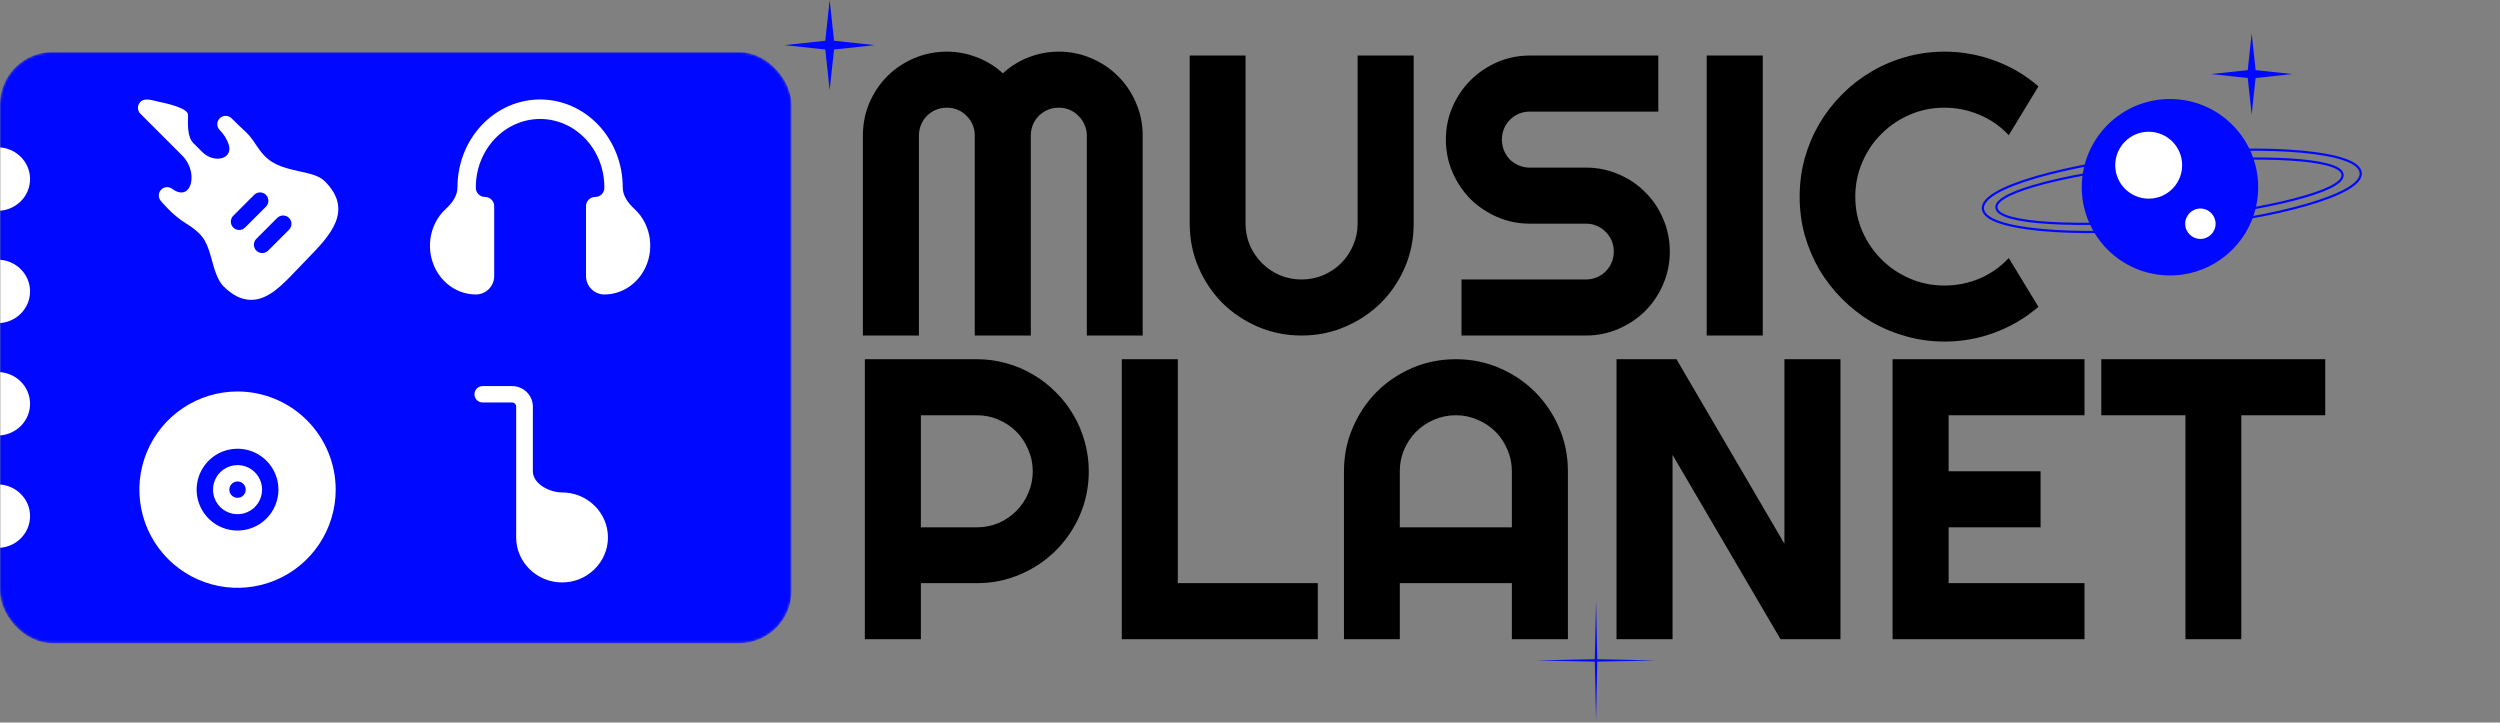 <svg width="955" height="276" viewBox="0 0 955 276" fill="none" xmlns="http://www.w3.org/2000/svg">
<rect x="0" y="0" width="955" height="276" fill="#808080" stroke="none"/>
<path d="M436.499 128.169H415.169V51.797C415.169 50.306 414.87 48.914 414.274 47.621C413.727 46.328 412.956 45.209 411.962 44.265C411.017 43.27 409.898 42.5 408.606 41.953C407.313 41.406 405.921 41.132 404.429 41.132C402.937 41.132 401.545 41.406 400.252 41.953C398.96 42.5 397.816 43.27 396.822 44.265C395.877 45.209 395.131 46.328 394.584 47.621C394.037 48.914 393.764 50.306 393.764 51.797V128.169H372.359V51.797C372.359 50.306 372.086 48.914 371.539 47.621C370.992 46.328 370.221 45.209 369.227 44.265C368.282 43.27 367.163 42.5 365.87 41.953C364.578 41.406 363.185 41.132 361.694 41.132C360.202 41.132 358.81 41.406 357.517 41.953C356.224 42.5 355.081 43.27 354.086 44.265C353.142 45.209 352.396 46.328 351.849 47.621C351.302 48.914 351.029 50.306 351.029 51.797V128.169H329.624V51.797C329.624 47.372 330.444 43.221 332.085 39.342C333.775 35.414 336.063 32.008 338.946 29.125C341.88 26.191 345.286 23.904 349.164 22.263C353.092 20.573 357.269 19.727 361.694 19.727C365.671 19.727 369.5 20.448 373.179 21.89C376.859 23.282 380.165 25.321 383.099 28.006C386.032 25.321 389.314 23.282 392.943 21.89C396.623 20.448 400.451 19.727 404.429 19.727C408.854 19.727 413.006 20.573 416.884 22.263C420.812 23.904 424.218 26.191 427.102 29.125C430.035 32.008 432.323 35.414 433.963 39.342C435.654 43.221 436.499 47.372 436.499 51.797V128.169ZM540.018 85.434C540.018 91.35 538.9 96.919 536.662 102.14C534.425 107.311 531.367 111.836 527.489 115.714C523.61 119.542 519.061 122.575 513.84 124.813C508.669 127.05 503.125 128.169 497.209 128.169C491.292 128.169 485.723 127.05 480.502 124.813C475.331 122.575 470.807 119.542 466.928 115.714C463.1 111.836 460.067 107.311 457.829 102.14C455.592 96.919 454.473 91.35 454.473 85.434V21.219H475.804V85.434C475.804 88.367 476.351 91.127 477.444 93.712C478.588 96.298 480.129 98.56 482.068 100.499C484.008 102.438 486.27 103.98 488.855 105.123C491.491 106.217 494.275 106.764 497.209 106.764C500.142 106.764 502.902 106.217 505.487 105.123C508.122 103.98 510.409 102.438 512.349 100.499C514.288 98.56 515.804 96.298 516.898 93.712C518.042 91.127 518.613 88.367 518.613 85.434V21.219H540.018V85.434ZM552.324 53.289C552.324 48.864 553.17 44.712 554.86 40.834C556.551 36.956 558.838 33.575 561.722 30.691C564.655 27.757 568.061 25.445 571.939 23.755C575.817 22.064 579.969 21.219 584.394 21.219H633.469V42.624H584.394C582.903 42.624 581.511 42.897 580.218 43.444C578.925 43.991 577.781 44.762 576.787 45.756C575.842 46.701 575.097 47.82 574.55 49.112C574.003 50.405 573.729 51.797 573.729 53.289C573.729 54.781 574.003 56.198 574.55 57.54C575.097 58.833 575.842 59.977 576.787 60.971C577.781 61.916 578.925 62.661 580.218 63.208C581.511 63.755 582.903 64.029 584.394 64.029H605.799C610.224 64.029 614.376 64.874 618.254 66.565C622.182 68.205 625.588 70.493 628.472 73.426C631.406 76.31 633.693 79.716 635.334 83.644C637.024 87.522 637.869 91.674 637.869 96.099C637.869 100.524 637.024 104.676 635.334 108.554C633.693 112.432 631.406 115.838 628.472 118.772C625.588 121.655 622.182 123.943 618.254 125.633C614.376 127.324 610.224 128.169 605.799 128.169H558.291V106.764H605.799C607.291 106.764 608.683 106.491 609.976 105.944C611.269 105.397 612.387 104.651 613.332 103.706C614.326 102.712 615.097 101.568 615.644 100.275C616.191 98.983 616.464 97.591 616.464 96.099C616.464 94.607 616.191 93.215 615.644 91.922C615.097 90.63 614.326 89.511 613.332 88.566C612.387 87.572 611.269 86.801 609.976 86.254C608.683 85.707 607.291 85.434 605.799 85.434H584.394C579.969 85.434 575.817 84.588 571.939 82.898C568.061 81.207 564.655 78.92 561.722 76.036C558.838 73.103 556.551 69.697 554.86 65.819C553.17 61.891 552.324 57.714 552.324 53.289ZM673.37 128.169H651.965V21.219H673.37V128.169ZM778.679 117.205C773.707 121.481 768.139 124.763 761.973 127.05C755.808 129.337 749.419 130.481 742.806 130.481C737.734 130.481 732.837 129.81 728.113 128.467C723.439 127.175 719.039 125.335 714.912 122.948C710.835 120.512 707.106 117.603 703.725 114.222C700.344 110.841 697.435 107.112 694.999 103.035C692.612 98.908 690.748 94.508 689.405 89.834C688.112 85.111 687.466 80.213 687.466 75.141C687.466 70.07 688.112 65.172 689.405 60.449C690.748 55.725 692.612 51.325 694.999 47.248C697.435 43.121 700.344 39.367 703.725 35.986C707.106 32.605 710.835 29.721 714.912 27.335C719.039 24.898 723.439 23.034 728.113 21.741C732.837 20.399 737.734 19.727 742.806 19.727C749.419 19.727 755.808 20.871 761.973 23.158C768.139 25.395 773.707 28.677 778.679 33.003L767.343 51.648C764.211 48.267 760.506 45.682 756.23 43.892C751.954 42.052 747.479 41.132 742.806 41.132C738.082 41.132 733.657 42.027 729.53 43.817C725.403 45.607 721.799 48.044 718.716 51.126C715.633 54.159 713.197 57.764 711.407 61.941C709.617 66.067 708.722 70.468 708.722 75.141C708.722 79.815 709.617 84.216 711.407 88.342C713.197 92.419 715.633 95.999 718.716 99.082C721.799 102.165 725.403 104.601 729.53 106.391C733.657 108.181 738.082 109.076 742.806 109.076C747.479 109.076 751.954 108.181 756.23 106.391C760.506 104.551 764.211 101.941 767.343 98.56L778.679 117.205ZM351.774 158.624V201.434H373.179C376.113 201.434 378.872 200.887 381.458 199.793C384.043 198.649 386.306 197.108 388.245 195.169C390.184 193.23 391.7 190.967 392.794 188.382C393.938 185.747 394.51 182.962 394.51 180.029C394.51 177.095 393.938 174.336 392.794 171.75C391.7 169.115 390.184 166.828 388.245 164.889C386.306 162.95 384.043 161.433 381.458 160.339C378.872 159.196 376.113 158.624 373.179 158.624H351.774ZM351.774 244.169H330.37V137.219H373.179C377.107 137.219 380.886 137.741 384.516 138.785C388.145 139.78 391.526 141.222 394.659 143.111C397.841 144.951 400.725 147.188 403.31 149.823C405.946 152.409 408.183 155.293 410.023 158.475C411.912 161.657 413.354 165.063 414.348 168.692C415.393 172.322 415.915 176.101 415.915 180.029C415.915 185.896 414.796 191.44 412.558 196.66C410.321 201.831 407.263 206.356 403.385 210.234C399.507 214.113 394.957 217.17 389.736 219.408C384.565 221.645 379.046 222.764 373.179 222.764H351.774V244.169ZM503.399 244.169H428.519V137.219H449.924V222.764H503.399V244.169ZM577.533 201.434V180.029C577.533 177.095 576.961 174.336 575.817 171.75C574.724 169.115 573.207 166.828 571.268 164.889C569.329 162.95 567.042 161.433 564.407 160.339C561.821 159.196 559.061 158.624 556.128 158.624C553.194 158.624 550.41 159.196 547.775 160.339C545.189 161.433 542.927 162.95 540.988 164.889C539.049 166.828 537.507 169.115 536.364 171.75C535.27 174.336 534.723 177.095 534.723 180.029V201.434H577.533ZM598.938 244.169H577.533V222.764H534.723V244.169H513.393V180.029C513.393 174.112 514.511 168.568 516.749 163.397C518.986 158.176 522.019 153.627 525.848 149.749C529.726 145.87 534.251 142.813 539.422 140.575C544.642 138.338 550.211 137.219 556.128 137.219C562.045 137.219 567.589 138.338 572.76 140.575C577.98 142.813 582.53 145.87 586.408 149.749C590.286 153.627 593.344 158.176 595.582 163.397C597.819 168.568 598.938 174.112 598.938 180.029V244.169ZM703.054 244.169H680.157L638.913 173.764V244.169H617.509V137.219H640.405L681.649 207.699V137.219H703.054V244.169ZM796.281 244.169H722.967V137.219H796.281V158.624H744.372V180.029H779.5V201.434H744.372V222.764H796.281V244.169ZM856.17 244.169H834.839V158.624H802.695V137.219H888.24V158.624H856.17V244.169Z" fill="black"/>
<mask id="mask0_57_182" style="mask-type:alpha" maskUnits="userSpaceOnUse" x="0" y="19" width="303" height="227">
<rect y="19.91" width="302.356" height="225.81" rx="20" fill="white"/>
</mask>
<g mask="url(#mask0_57_182)">
<rect y="19.91" width="302.356" height="225.81" rx="20" fill="#0008FF"/>
<ellipse cx="-0.957" cy="68.399" rx="12.439" ry="12.13" fill="white"/>
<ellipse cx="-0.957" cy="111.321" rx="12.439" ry="12.13" fill="white"/>
<ellipse cx="-0.957" cy="154.244" rx="12.439" ry="12.13" fill="white"/>
<ellipse cx="-0.957" cy="197.167" rx="12.439" ry="12.13" fill="white"/>
<path d="M90.736 177.67C88.882 177.67 87.07 178.22 85.528 179.25C83.986 180.281 82.784 181.745 82.075 183.458C81.365 185.171 81.18 187.056 81.541 188.874C81.903 190.693 82.796 192.363 84.107 193.675C85.418 194.986 87.089 195.879 88.907 196.24C90.726 196.602 92.611 196.416 94.324 195.707C96.037 194.997 97.501 193.796 98.531 192.254C99.561 190.712 100.111 188.9 100.111 187.045C100.111 184.559 99.124 182.174 97.365 180.416C95.607 178.658 93.223 177.67 90.736 177.67ZM90.736 190.17C90.118 190.17 89.514 189.987 89 189.644C88.486 189.3 88.086 188.812 87.849 188.241C87.613 187.67 87.551 187.042 87.671 186.436C87.792 185.83 88.09 185.273 88.527 184.836C88.964 184.399 89.52 184.101 90.127 183.98C90.733 183.86 91.361 183.922 91.932 184.158C92.503 184.395 92.991 184.795 93.335 185.309C93.678 185.823 93.861 186.427 93.861 187.045C93.861 187.874 93.532 188.669 92.946 189.255C92.36 189.841 91.565 190.17 90.736 190.17ZM90.736 149.545C83.32 149.545 76.069 151.745 69.903 155.865C63.736 159.986 58.929 165.843 56.091 172.695C53.253 179.547 52.51 187.087 53.957 194.361C55.404 201.636 58.975 208.317 64.22 213.562C69.464 218.806 76.146 222.378 83.421 223.825C90.695 225.272 98.235 224.529 105.087 221.691C111.939 218.853 117.796 214.046 121.916 207.879C126.037 201.712 128.236 194.462 128.236 187.045C128.226 177.103 124.271 167.571 117.241 160.541C110.211 153.51 100.679 149.556 90.736 149.545ZM90.736 202.67C87.646 202.67 84.625 201.754 82.056 200.037C79.486 198.32 77.483 195.88 76.301 193.025C75.118 190.17 74.809 187.028 75.412 183.997C76.014 180.966 77.503 178.182 79.688 175.997C81.873 173.812 84.657 172.324 87.688 171.721C90.719 171.118 93.861 171.427 96.716 172.61C99.571 173.792 102.011 175.795 103.728 178.365C105.445 180.934 106.361 183.955 106.361 187.045C106.356 191.188 104.709 195.159 101.779 198.088C98.85 201.018 94.879 202.665 90.736 202.67Z" fill="white"/>
<path d="M53.625 38.933C55.399 37.159 58.377 38.415 60.835 38.913C65.23 39.805 71.82 41.533 71.82 43.881C71.82 47.429 71.401 52.208 73.91 54.717L77.278 58.087C81.786 62.597 89.454 60.811 87.238 54.831C86.543 52.958 85.445 51.202 83.942 49.699C83.32 49.077 83.008 48.26 83.008 47.444C83.008 46.627 83.32 45.81 83.942 45.188C85.189 43.941 87.204 43.941 88.45 45.188C90.491 47.23 91.801 48.442 92.757 49.329C95.021 51.424 95.652 52.069 98.219 55.947C101.646 61.131 104.895 63.229 112.123 64.939C113.012 65.15 113.867 65.338 114.686 65.516C118.576 66.368 121.933 67.105 124.101 69.271C135.291 80.467 125.905 90.125 117.626 98.645L113.758 102.667C107.742 108.998 102.545 114.466 96.07 114.545C96.019 114.545 95.971 114.545 95.923 114.545C92.311 114.545 88.862 112.852 85.383 109.372C83.129 107.117 81.933 103.158 80.607 98.211C78.78 91.41 76.915 88.954 70.628 85.069C65.852 82.119 61.564 76.913 61.386 76.693C60.365 75.446 60.435 73.634 61.548 72.47C62.661 71.306 64.465 71.156 65.76 72.119C73.053 77.562 76.089 65.911 69.654 59.475L53.625 43.444C52.379 42.197 52.379 40.181 53.625 38.933ZM97.922 95.736C98.544 96.358 99.36 96.67 100.176 96.67C100.993 96.67 101.809 96.358 102.431 95.736L110.401 87.761C111.648 86.514 111.648 84.498 110.401 83.251C109.154 82.004 107.139 82.004 105.893 83.251L97.922 91.225C96.676 92.473 96.676 94.489 97.922 95.736ZM89.113 86.922C89.735 87.544 90.551 87.857 91.367 87.857C92.184 87.857 93 87.544 93.621 86.922L101.592 78.948C102.839 77.701 102.839 75.685 101.592 74.438C100.345 73.191 98.331 73.191 97.084 74.438L89.113 82.412C87.867 83.659 87.867 85.675 89.113 86.922Z" fill="white"/>
<path d="M242.262 79.715C239.878 77.549 237.882 74.74 237.882 71.519C237.882 62.629 234.556 54.103 228.637 47.817C222.717 41.531 214.689 37.999 206.317 37.999C197.946 37.999 189.918 41.531 183.998 47.817C178.079 54.103 174.753 62.629 174.753 71.519C174.753 74.74 172.757 77.549 170.373 79.715C168.663 81.269 167.238 83.168 166.191 85.323C164.343 89.123 163.783 93.484 164.606 97.671C165.429 101.858 167.584 105.616 170.71 108.315C173.835 111.013 177.74 112.487 181.767 112.488C185.641 112.488 188.782 109.347 188.782 105.474V78.751C188.782 76.814 187.211 75.244 185.275 75.244C183.338 75.244 181.767 73.674 181.767 71.737V71.519C181.767 64.605 184.354 57.974 188.958 53.084C193.562 48.195 199.806 45.448 206.317 45.448C212.828 45.448 219.073 48.195 223.677 53.084C228.281 57.974 230.867 64.605 230.867 71.519V71.737C230.867 73.674 229.297 75.244 227.36 75.244C225.423 75.244 223.853 76.814 223.853 78.751V105.474C223.853 109.347 226.993 112.488 230.867 112.488C234.895 112.487 238.8 111.013 241.925 108.315C245.05 105.616 247.205 101.858 248.028 97.671C248.851 93.484 248.292 89.123 246.444 85.323C245.397 83.168 243.972 81.269 242.262 79.715Z" fill="white"/>
<path d="M195.58 147.488C199.976 147.488 203.549 150.991 203.549 155.3L203.549 179.989C203.549 184.829 209.866 188.113 214.705 188.113C224.37 188.113 232.236 195.825 232.236 205.3C232.236 214.775 224.37 222.488 214.705 222.488C205.041 222.488 197.174 214.775 197.174 205.3L197.174 155.3C197.174 154.441 196.457 153.738 195.58 153.738L184.361 153.738C182.635 153.738 181.236 152.339 181.236 150.613C181.236 148.887 182.635 147.488 184.361 147.488L195.58 147.488Z" fill="white"/>
</g>
<path d="M609.691 229.282L610.163 251.81L632.691 252.282L610.163 252.753L609.691 275.281L609.22 252.753L586.692 252.282L609.22 251.81L609.691 229.282Z" fill="#0008FF"/>
<path d="M316.93 0L318.6 15.57L334.17 17.24L318.6 18.91L316.93 34.48L315.26 18.91L299.69 17.24L315.26 15.57L316.93 0Z" fill="#0008FF"/>
<path d="M829.773 83.753C847.93 82.023 864.267 79.302 876.006 76.299C881.872 74.799 886.608 73.223 889.852 71.656C891.472 70.874 892.744 70.083 893.6 69.288C894.447 68.5 894.955 67.642 894.869 66.737C894.783 65.832 894.122 65.085 893.141 64.472C892.15 63.852 890.752 63.316 889.013 62.854C885.532 61.928 880.583 61.275 874.539 60.909C862.445 60.176 845.887 60.59 827.731 62.321C809.574 64.051 793.236 66.771 781.498 69.774C775.632 71.275 770.896 72.851 767.651 74.418C766.031 75.2 764.76 75.991 763.904 76.786C763.056 77.573 762.548 78.432 762.634 79.337C762.72 80.242 763.381 80.989 764.363 81.602C765.353 82.221 766.752 82.758 768.49 83.22C771.972 84.146 776.92 84.799 782.964 85.165C795.059 85.897 811.616 85.483 829.773 83.753Z" stroke="#0008FF" stroke-width="0.842"/>
<path d="M830.976 87.021C850.809 85.131 868.629 81.885 881.41 78.159C887.797 76.297 892.947 74.31 896.463 72.301C898.22 71.298 899.592 70.276 900.506 69.245C901.419 68.214 901.91 67.132 901.804 66.026C901.699 64.921 901.013 63.95 899.921 63.111C898.829 62.27 897.289 61.527 895.374 60.873C891.542 59.564 886.109 58.585 879.485 57.963C866.231 56.718 848.118 56.896 828.286 58.785C808.453 60.675 790.633 63.922 777.852 67.647C771.465 69.509 766.315 71.496 762.798 73.505C761.041 74.509 759.67 75.53 758.756 76.561C757.843 77.592 757.352 78.675 757.457 79.78C757.563 80.886 758.249 81.856 759.341 82.696C760.433 83.536 761.972 84.28 763.887 84.934C767.72 86.242 773.153 87.221 779.776 87.843C793.031 89.088 811.144 88.911 830.976 87.021Z" stroke="#0008FF" stroke-width="0.842"/>
<circle cx="828.929" cy="71.521" r="32.537" fill="#0008FF" stroke="#0008FF" stroke-width="2.324"/>
<circle cx="820.797" cy="63.106" r="15.106" fill="#0008FF"/>
<circle cx="820.797" cy="63.106" r="12.782" fill="white"/>
<circle cx="840.548" cy="85.465" r="6.142" fill="#0008FF"/>
<circle cx="840.548" cy="85.465" r="5.81" fill="white"/>
<path d="M860.139 12.781L861.642 26.793L875.654 28.296L861.642 29.799L860.139 43.812L858.636 29.799L844.623 28.296L858.636 26.793L860.139 12.781Z" fill="#0008FF"/>
</svg>
